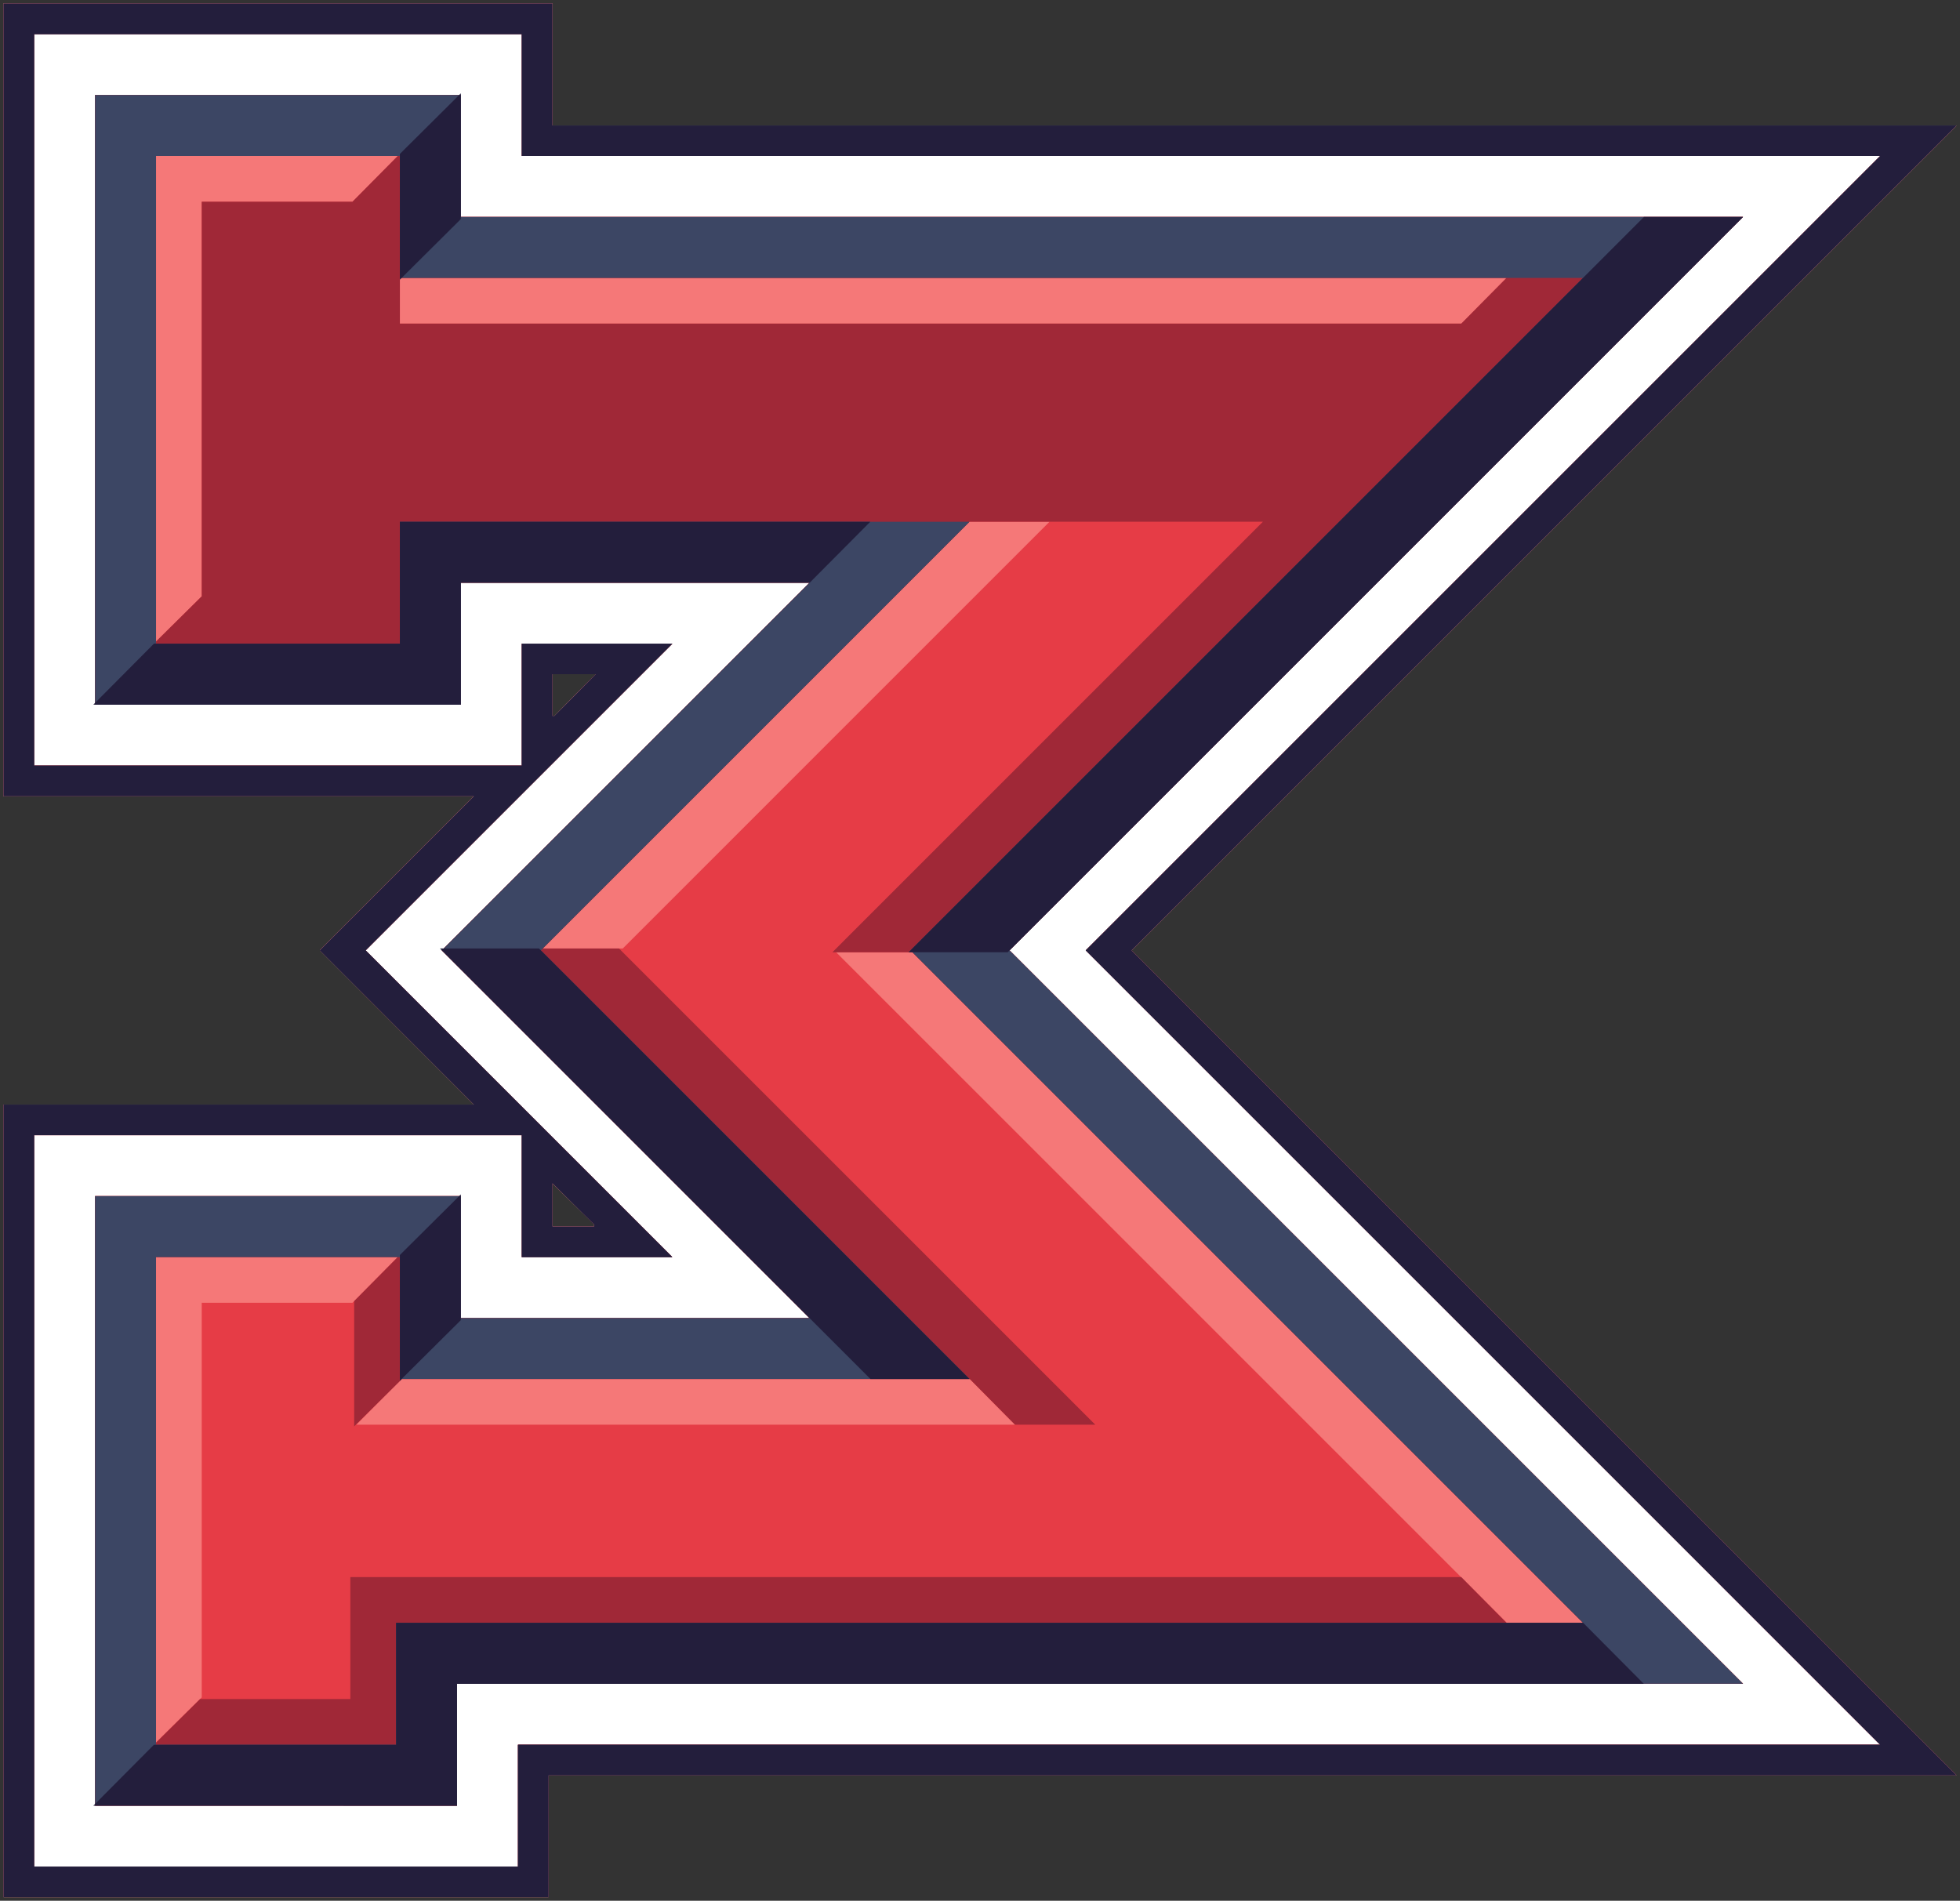 <?xml version="1.0" encoding="UTF-8" standalone="no"?>
<!-- Created with Inkscape (http://www.inkscape.org/) -->

<svg
   xmlns:dc="http://purl.org/dc/elements/1.1/"
   xmlns:cc="http://creativecommons.org/ns#"
   xmlns:rdf="http://www.w3.org/1999/02/22-rdf-syntax-ns#"
   xmlns:svg="http://www.w3.org/2000/svg"
   xmlns="http://www.w3.org/2000/svg"
   xmlns:sodipodi="http://sodipodi.sourceforge.net/DTD/sodipodi-0.dtd"
   xmlns:inkscape="http://www.inkscape.org/namespaces/inkscape"
   width="136.099mm"
   height="131.998mm"
   viewBox="0 0 136.099 131.998"
   version="1.1"
   id="svg8"
   inkscape:version="0.92.2 (5c3e80d, 2017-08-06)"
   sodipodi:docname="icon_new.svg">
  <rect x="0" y="0" width="136.099" height="131.998" fill="#333333" stroke="none"/>
  <defs
     id="defs2" />
  <sodipodi:namedview
     id="base"
     pagecolor="#ffffff"
     bordercolor="#666666"
     borderopacity="1.0"
     inkscape:pageopacity="0.0"
     inkscape:pageshadow="2"
     inkscape:zoom="1.4"
     inkscape:cx="377.17476"
     inkscape:cy="308.96114"
     inkscape:document-units="mm"
     inkscape:current-layer="layer1"
     showgrid="false"
     fit-margin-top="0.25"
     fit-margin-left="0.25"
     fit-margin-right="0.25"
     fit-margin-bottom="0.25"
     inkscape:pagecheckerboard="true"
     inkscape:window-width="2560"
     inkscape:window-height="1377"
     inkscape:window-x="1912"
     inkscape:window-y="-8"
     inkscape:window-maximized="1" />
  <g
     inkscape:label="Layer 1"
     inkscape:groupmode="layer"
     id="layer1"
     transform="translate(-70.658,-170.355)">
    <path
       inkscape:connector-curvature="0"
       id="path4586"
       d="m 70.908,274.586 v -27.517 h 16.336 16.336 l -5.355,-5.359 -5.355,-5.359 5.356,-5.356 5.356,-5.356 h -16.337 -16.337 v -27.517 -27.517 h 19.05 19.05 v 4.233 4.233 h 48.749 48.749 l -28.641,28.641 -28.641,28.641 28.641,28.641 28.641,28.641 h -48.882 -48.882 v 4.233 4.233 H 89.826 70.908 Z m 41.01,-19.125 v -0.075 l -1.455,-1.437 -1.455,-1.437 v 1.512 1.512 h 1.455 1.455 z m -1.323,-36.834 1.437,-1.455 h -1.512 -1.512 v 1.455 1.455 h 0.075 0.075 z"
       style="fill:#ffffff;stroke-width:0.265;fill-opacity:1" />
    <path
       inkscape:connector-curvature="0"
       id="path4584"
       d="m 70.908,274.586 v -27.517 h 16.336 16.336 l -5.355,-5.359 -5.355,-5.359 5.356,-5.356 5.356,-5.356 h -16.337 -16.337 v -27.517 -27.517 h 19.05 19.05 v 4.233 4.233 h 48.749 48.749 l -28.641,28.641 -28.641,28.641 28.641,28.641 28.641,28.641 h -48.882 -48.882 v 4.233 4.233 H 89.826 70.908 Z m 35.719,21.167 v -4.233 h 47.294 47.294 l -27.582,-27.583 -27.582,-27.583 27.582,-27.582 27.582,-27.582 h -47.162 -47.162 v -4.233 -4.233 H 89.958 73.025 v 25.4 25.4 h 16.933 16.933 v -4.233 -4.233 h 5.225 5.225 l -10.649,10.649 -10.649,10.649 10.648,10.65 10.648,10.65 h -5.224 -5.224 V 253.419 249.186 H 89.958 73.025 v 25.4 25.4 h 16.801 16.801 z M 77.258,274.586 v -21.167 h 12.7 12.7 v 4.233 4.233 h 12.104 12.104 l -12.765,-12.767 -12.765,-12.767 12.765,-12.765 12.765,-12.765 h -12.104 -12.104 v 4.233 4.233 h -12.7 -12.7 v -21.167 -21.167 h 12.7 12.7 v 4.233 4.233 h 44.516 44.516 l -25.465,25.466 -25.465,25.466 25.466,25.466 25.466,25.466 h -44.648 -44.648 v 4.233 4.233 H 89.826 77.258 Z m 34.66,-19.125 v -0.075 l -1.455,-1.437 -1.455,-1.437 v 1.512 1.512 h 1.455 1.455 z m -1.323,-36.834 1.437,-1.455 h -1.512 -1.512 v 1.455 1.455 h 0.075 0.075 z"
       style="fill:#f57878;stroke-width:0.265;fill-opacity:1" />
    <path
       inkscape:connector-curvature="0"
       id="path4582"
       d="m 70.908,274.586 v -27.517 h 16.336 16.336 l -5.355,-5.359 -5.355,-5.359 5.356,-5.356 5.356,-5.356 h -16.337 -16.337 v -27.517 -27.517 h 19.05 19.05 v 4.233 4.233 h 48.749 48.749 l -28.641,28.641 -28.641,28.641 28.641,28.641 28.641,28.641 h -48.882 -48.882 v 4.233 4.233 H 89.826 70.908 Z m 35.719,21.167 v -4.233 h 47.294 47.294 l -27.582,-27.583 -27.582,-27.583 27.582,-27.582 27.582,-27.582 h -47.162 -47.162 v -4.233 -4.233 H 89.958 73.025 v 25.4 25.4 h 16.933 16.933 v -4.233 -4.233 h 5.225 5.225 l -10.649,10.649 -10.649,10.649 10.648,10.65 10.648,10.65 h -5.224 -5.224 V 253.419 249.186 H 89.958 73.025 v 25.4 25.4 h 16.801 16.801 z M 77.258,274.586 v -21.167 h 12.7 12.7 v 4.233 4.233 h 12.104 12.104 l -12.765,-12.767 -12.765,-12.767 12.765,-12.765 12.765,-12.765 h -12.104 -12.104 v 4.233 4.233 h -12.7 -12.7 v -21.167 -21.167 h 12.7 12.7 v 4.233 4.233 h 44.516 44.516 l -25.465,25.466 -25.465,25.466 25.466,25.466 25.466,25.466 h -44.648 -44.648 v 4.233 4.233 H 89.826 77.258 Z m 7.408,-0.058 v -13.7 h 5.234 5.234 l 1.571,-1.587 1.571,-1.587 h -8.392 -8.392 v 16.859 16.859 l 1.587,-1.571 1.587,-1.571 z m 72.628,-14.759 -23.282,-23.283 h -2.646 -2.646 l 23.282,23.283 23.282,23.283 h 2.646 2.646 z m -17.727,7.938 -1.571,-1.587 H 118.269 98.541 l -1.571,1.587 -1.571,1.587 h 22.87 22.87 z m -10.848,-46.302 14.815,-14.817 h -2.778 -2.778 l -14.815,14.817 -14.815,14.817 h 2.778 2.778 z M 84.667,198.064 v -13.7 h 5.234 5.234 l 1.571,-1.587 1.571,-1.587 h -8.392 -8.392 v 16.859 16.859 l 1.587,-1.571 1.587,-1.571 z m 89.032,-6.821 1.571,-1.587 H 136.847 98.425 v 1.587 1.587 h 36.852 36.852 z m -61.78,64.219 v -0.075 l -1.455,-1.437 -1.455,-1.437 v 1.512 1.512 h 1.455 1.455 z m -1.323,-36.834 1.437,-1.455 h -1.512 -1.512 v 1.455 1.455 h 0.075 0.075 z"
       style="fill:#e63c46;stroke-width:0.265;fill-opacity:1" />
    <path
       inkscape:connector-curvature="0"
       id="path4580"
       d="m 70.908,274.586 v -27.517 h 16.336 16.336 l -5.355,-5.359 -5.355,-5.359 5.356,-5.356 5.356,-5.356 h -16.337 -16.337 v -27.517 -27.517 h 19.05 19.05 v 4.233 4.233 h 48.749 48.749 l -28.641,28.641 -28.641,28.641 28.641,28.641 28.641,28.641 h -48.882 -48.882 v 4.233 4.233 H 89.826 70.908 Z m 35.719,21.167 v -4.233 h 47.294 47.294 l -27.582,-27.583 -27.582,-27.583 27.582,-27.582 27.582,-27.582 h -47.162 -47.162 v -4.233 -4.233 H 89.958 73.025 v 25.4 25.4 h 16.933 16.933 v -4.233 -4.233 h 5.225 5.225 l -10.649,10.649 -10.649,10.649 10.648,10.65 10.648,10.65 h -5.224 -5.224 V 253.419 249.186 H 89.958 73.025 v 25.4 25.4 h 16.801 16.801 z M 77.258,274.586 v -21.167 h 12.7 12.7 v 4.233 4.233 h 12.104 12.104 l -12.765,-12.767 -12.765,-12.767 12.765,-12.765 12.765,-12.765 h -12.104 -12.104 v 4.233 4.233 h -12.7 -12.7 v -21.167 -21.167 h 12.7 12.7 v 4.233 4.233 h 44.516 44.516 l -25.465,25.466 -25.465,25.466 25.466,25.466 25.466,25.466 h -44.648 -44.648 v 4.233 4.233 H 89.826 77.258 Z m 12.509,13.758 h 5.218 v -4.233 -4.233 h 38.571 38.571 l 1.571,1.587 1.571,1.587 h 2.654 2.654 L 157.295,259.769 134.013,236.486 h -2.778 -2.778 l 14.947,-14.949 14.947,-14.949 h -10.186 -10.186 l -14.815,14.817 -14.815,14.817 h 2.646 2.646 l 16.535,16.536 16.535,16.536 h -2.786 -2.786 l -1.571,-1.587 -1.571,-1.587 H 118.284 98.572 l -1.661,1.646 -1.661,1.646 v -4.35 -4.35 l 1.513,-1.529 1.513,-1.529 h -8.392 -8.392 v 16.859 16.859 l 1.529,-1.513 1.529,-1.513 z m -5.101,-90.281 v -13.7 h 5.234 5.234 l 1.571,-1.587 1.571,-1.587 h -8.392 -8.392 v 16.859 16.859 l 1.587,-1.571 1.587,-1.571 z m 89.032,-6.821 1.571,-1.587 H 136.847 98.425 v 1.587 1.587 h 36.852 36.852 z m -61.78,64.219 v -0.075 l -1.455,-1.437 -1.455,-1.437 v 1.512 1.512 h 1.455 1.455 z m -1.323,-36.834 1.437,-1.455 h -1.512 -1.512 v 1.455 1.455 h 0.075 0.075 z"
       style="fill:#a02837;stroke-width:0.265;fill-opacity:1" />
    <path
       inkscape:connector-curvature="0"
       id="path4578"
       d="m 70.908,274.586 v -27.517 h 16.336 16.336 l -5.355,-5.359 -5.355,-5.359 5.356,-5.356 5.356,-5.356 h -16.337 -16.337 v -27.517 -27.517 h 19.05 19.05 v 4.233 4.233 h 48.749 48.749 l -28.641,28.641 -28.641,28.641 28.641,28.641 28.641,28.641 h -48.882 -48.882 v 4.233 4.233 H 89.826 70.908 Z m 35.719,21.167 v -4.233 h 47.294 47.294 l -27.582,-27.583 -27.582,-27.583 27.582,-27.582 27.582,-27.582 h -47.162 -47.162 v -4.233 -4.233 H 89.958 73.025 v 25.4 25.4 h 16.933 16.933 v -4.233 -4.233 h 5.225 5.225 l -10.649,10.649 -10.649,10.649 10.648,10.65 10.648,10.65 h -5.224 -5.224 V 253.419 249.186 H 89.958 73.025 v 25.4 25.4 h 16.801 16.801 z M 77.258,274.586 v -21.167 h 12.7 12.7 v 4.233 4.233 h 12.104 12.104 l -12.765,-12.767 -12.765,-12.767 12.765,-12.765 12.765,-12.765 h -12.104 -12.104 v 4.233 4.233 h -12.7 -12.7 v -21.167 -21.167 h 12.7 12.7 v 4.233 4.233 h 44.516 44.516 l -25.465,25.466 -25.465,25.466 25.466,25.466 25.466,25.466 h -44.648 -44.648 v 4.233 4.233 H 89.826 77.258 Z m 20.902,12.7 v -4.233 h 41.209 41.209 l -23.349,-23.349 -23.349,-23.349 23.349,-23.35 23.349,-23.35 h -41.076 -41.076 v -4.233 -4.233 h -8.467 -8.467 v 16.933 16.933 h 8.467 8.467 v -4.233 -4.233 h 19.777 19.777 l -14.882,14.883 -14.882,14.883 14.882,14.882 14.882,14.882 H 118.202 98.425 v -4.233 -4.233 h -8.467 -8.467 v 16.933 16.933 h 8.334 8.334 z m 13.758,-31.825 v -0.075 l -1.455,-1.437 -1.455,-1.437 v 1.512 1.512 h 1.455 1.455 z m -1.323,-36.834 1.437,-1.455 h -1.512 -1.512 v 1.455 1.455 h 0.075 0.075 z"
       style="fill:#3c4664;stroke-width:0.265;fill-opacity:1" />
    <path
       inkscape:connector-curvature="0"
       id="path4576"
       d="m 70.908,274.586 v -27.517 h 16.336 16.336 l -5.355,-5.359 -5.355,-5.359 5.356,-5.356 5.356,-5.356 h -16.337 -16.337 v -27.517 -27.517 h 19.05 19.05 v 4.233 4.233 h 48.749 48.749 l -28.641,28.641 -28.641,28.641 28.641,28.641 28.641,28.641 h -48.882 -48.882 v 4.233 4.233 H 89.826 70.908 Z m 35.719,21.167 v -4.233 h 47.294 47.294 l -27.582,-27.583 -27.582,-27.583 27.582,-27.582 27.582,-27.582 h -47.162 -47.162 v -4.233 -4.233 H 89.958 73.025 v 25.4 25.4 h 16.933 16.933 v -4.233 -4.233 h 5.225 5.225 l -10.649,10.649 -10.649,10.649 10.648,10.65 10.648,10.65 h -5.224 -5.224 V 253.419 249.186 H 89.958 73.025 v 25.4 25.4 h 16.801 16.801 z m -27.384,-2.117 2.104,-2.117 h 8.407 8.407 v -4.233 -4.233 h 41.215 41.215 l 2.104,2.117 2.104,2.117 H 143.596 102.394 v 4.233 4.233 H 89.766 77.138 Z m 19.182,-31.762 v -4.366 l 2.117,-2.104 2.117,-2.104 v 4.366 4.366 l -2.117,2.104 -2.117,2.104 z m 17.727,-10.703 -14.947,-14.949 h 3.44 3.44 l 14.947,14.949 14.947,14.949 h -3.44 -3.44 z m 43.127,-40.217 25.531,-25.532 h 3.44 3.44 l -25.531,25.532 -25.531,25.532 h -3.44 -3.44 z m -80.036,6.218 2.104,-2.117 h 8.539 8.539 v -4.233 -4.233 h 16.332 16.332 l -2.104,2.117 -2.104,2.117 h -12.111 -12.111 v 4.233 4.233 H 89.898 77.138 Z m 19.182,-31.762 v -4.366 l 2.117,-2.104 2.117,-2.104 v 4.366 4.366 l -2.117,2.104 -2.117,2.104 z m 13.494,70.052 v -0.075 l -1.455,-1.437 -1.455,-1.437 v 1.512 1.512 h 1.455 1.455 z m -1.323,-36.834 1.437,-1.455 h -1.512 -1.512 v 1.455 1.455 h 0.075 0.075 z"
       style="fill:#231e3c;stroke-width:0.265;fill-opacity:1" />
  </g>
</svg>
